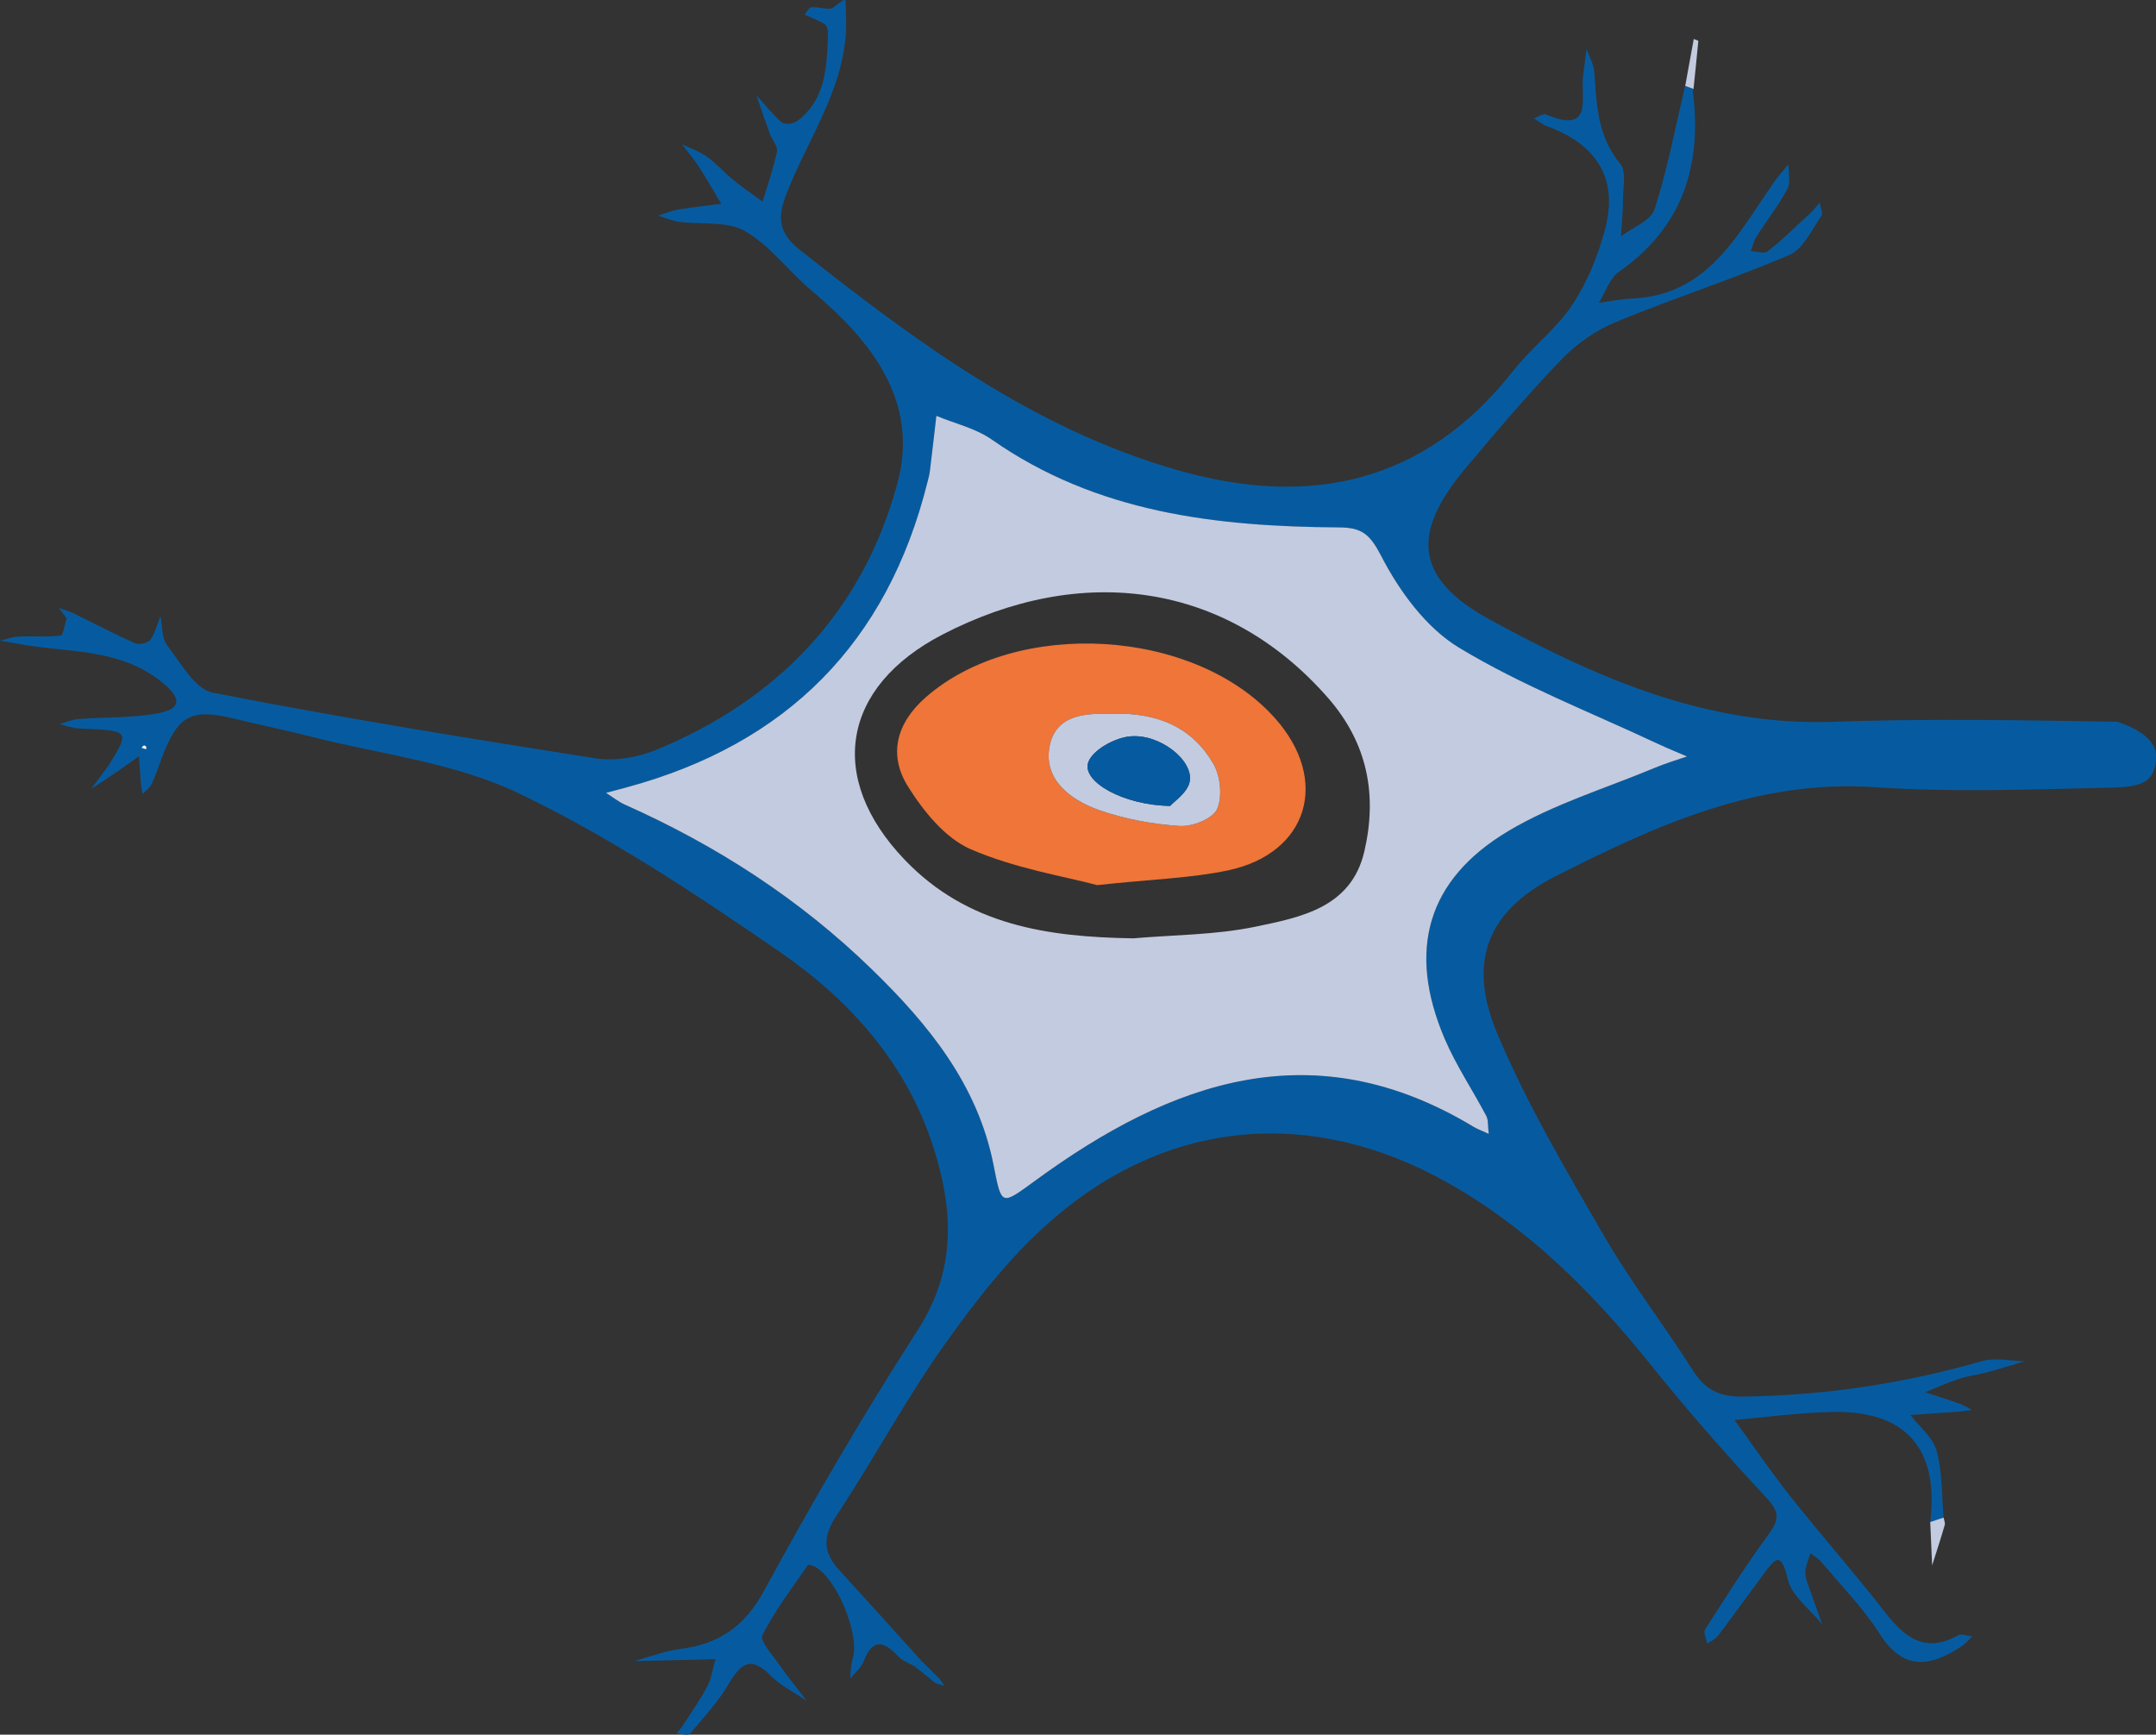 <?xml version="1.0" encoding="utf-8"?>
<!-- Generator: Adobe Illustrator 16.0.0, SVG Export Plug-In . SVG Version: 6.00 Build 0)  -->
<!DOCTYPE svg PUBLIC "-//W3C//DTD SVG 1.1//EN" "http://www.w3.org/Graphics/SVG/1.1/DTD/svg11.dtd">
<svg version="1.1" id="Layer_1" xmlns="http://www.w3.org/2000/svg" xmlns:xlink="http://www.w3.org/1999/xlink" x="0px" y="0px"
	 width="62.14px" height="50px" viewBox="0 0 62.14 50" style="enable-background:new 0 0 62.14 50;"
	 xml:space="preserve">
<rect x="0" y="0" width="62.14" height="50" fill="#333333" stroke="none"/>
<g id="NeuroML">
	<path style="fill-rule:evenodd;clip-rule:evenodd;fill:#065BA0;" d="M62.141,21.793
		c0,0.75-0.412,0.889-1.264,0.908c-2.283,0.054-4.578,0.143-6.854-0.012
		c-3.396-0.227-6.317,1.111-9.195,2.571c-1.965,1.001-2.541,2.464-1.676,4.526
		C44,31.808,45.131,33.72,46.232,35.625c0.773,1.332,1.726,2.563,2.554,3.867
		c0.351,0.555,0.749,0.77,1.425,0.764c2.354-0.029,4.652-0.371,6.913-1.023
		c0.38-0.107,0.821-0.004,1.233,0.004c-0.377,0.111-0.752,0.23-1.131,0.33
		c-0.244,0.068-0.504,0.09-0.744,0.17c-0.338,0.111-0.662,0.26-0.993,0.393
		c0.335,0.111,0.67,0.217,1.001,0.334c0.121,0.045,0.23,0.115,0.346,0.178
		c-0.139,0.018-0.275,0.039-0.414,0.051c-0.453,0.031-0.907,0.061-1.361,0.094
		c0.264,0.342,0.654,0.65,0.758,1.039c0.168,0.613,0.143,1.279,0.2,1.92
		c-0.13,0.043-0.257,0.082-0.386,0.127c0.262-2.119-0.709-3.227-2.841-3.174
		c-0.935,0.021-1.866,0.148-2.802,0.23c0.537,0.738,1.051,1.494,1.615,2.207
		c0.893,1.129,1.848,2.205,2.729,3.34c0.568,0.734,1.158,1.184,2.103,0.662
		c0.101-0.059,0.271,0.018,0.41,0.029c-0.103,0.096-0.192,0.207-0.306,0.283
		c-0.895,0.592-1.676,0.73-2.367-0.359c-0.471-0.742-1.103-1.379-1.67-2.061
		c-0.088-0.104-0.216-0.176-0.324-0.262c-0.049,0.158-0.111,0.309-0.141,0.471
		c-0.016,0.105-0.002,0.223,0.033,0.324c0.145,0.422,0.299,0.84,0.449,1.26
		c-0.346-0.432-0.885-0.82-0.995-1.307c-0.19-0.846-0.38-0.568-0.702-0.137
		c-0.438,0.59-0.864,1.186-1.307,1.771c-0.076,0.098-0.205,0.152-0.311,0.227
		c-0.025-0.137-0.119-0.32-0.064-0.406c0.591-0.926,1.178-1.852,1.826-2.736
		c0.303-0.414,0.342-0.635-0.049-1.055c-1.174-1.258-2.311-2.557-3.389-3.9
		c-1.654-2.056-3.496-3.893-5.811-5.192c-3.902-2.196-8.057-1.848-11.426,1.099
		c-1.172,1.022-2.164,2.294-3.071,3.572c-1.127,1.588-2.046,3.316-3.122,4.943
		c-0.404,0.607-0.367,1.059,0.092,1.559c0.795,0.869,1.581,1.744,2.371,2.619
		c-0.068,0.049-0.135,0.1-0.203,0.15c-0.156-0.09-0.344-0.154-0.465-0.281
		c-0.416-0.443-0.743-0.547-1.004,0.141c-0.072,0.188-0.256,0.332-0.388,0.494
		c0.022-0.195,0.015-0.396,0.073-0.58c0.217-0.684-0.473-2.352-1.113-2.658
		c-0.059-0.025-0.168-0.053-0.182-0.031c-0.455,0.662-0.947,1.307-1.308,2.02
		c-0.081,0.158,0.29,0.564,0.48,0.84c0.252,0.359,0.531,0.701,0.798,1.051
		C22.902,48.785,22.5,48.594,22.207,48.295c-0.584-0.598-0.869-0.322-1.213,0.256
		c-0.305,0.516-0.719,0.965-1.109,1.424c-0.052,0.061-0.252-0.004-0.385-0.012
		c0.062-0.078,0.133-0.154,0.188-0.238c0.235-0.367,0.492-0.723,0.694-1.111
		c0.126-0.238,0.164-0.525,0.239-0.793c-0.289,0.012-0.58,0.021-0.871,0.025
		c-0.488,0.014-0.978,0.021-1.465,0.033c0.432-0.119,0.857-0.285,1.297-0.344
		c1.121-0.139,1.871-0.633,2.443-1.688c1.387-2.551,2.854-5.066,4.426-7.508
		c1.118-1.735,1.031-3.464,0.45-5.275c-0.776-2.424-2.415-4.242-4.438-5.636
		c-2.414-1.66-4.885-3.304-7.519-4.565c-1.843-0.885-3.997-1.122-6.015-1.639
		c-0.71-0.182-1.426-0.326-2.138-0.5c-1.287-0.319-1.663-0.119-2.14,1.153
		c-0.09,0.241-0.166,0.487-0.278,0.718c-0.054,0.114-0.175,0.195-0.265,0.291
		C4.094,22.789,4.07,22.691,4.062,22.593c-0.021-0.265-0.037-0.529-0.056-0.794
		c-0.23,0.162-0.461,0.324-0.691,0.486c-0.062-0.072-0.124-0.146-0.186-0.22
		c0.623-1.009,0.623-1.005-0.835-1.067C2.1,20.99,1.909,20.916,1.715,20.875
		c0.184-0.053,0.363-0.139,0.551-0.15c0.756-0.059,1.529-0.025,2.271-0.161
		c0.553-0.103,0.814-0.337,0.159-0.878c-1.244-1.027-2.747-0.861-4.161-1.126
		C0.357,18.525,0.179,18.496,0,18.467c0.181-0.042,0.357-0.112,0.537-0.119
		c0.403-0.019,0.812,0.021,1.21-0.029c0.079-0.009,0.117-0.324,0.175-0.497
		c0.054-0.054,0.107-0.108,0.162-0.162c0.602,0.297,1.199,0.608,1.811,0.882
		c0.115,0.05,0.367-0.004,0.436-0.098c0.141-0.196,0.199-0.45,0.293-0.68
		c0.059,0.283,0.035,0.63,0.195,0.837c0.389,0.506,0.8,1.264,1.311,1.364
		c3.659,0.717,7.343,1.314,11.028,1.893c0.553,0.087,1.202-0.019,1.727-0.232
		c3.548-1.451,5.994-4.022,6.984-7.709c0.626-2.33-0.733-4.08-2.467-5.531
		c-0.665-0.555-1.197-1.302-1.929-1.725c-0.511-0.297-1.256-0.18-1.894-0.267
		c-0.207-0.029-0.407-0.117-0.608-0.178c0.194-0.06,0.385-0.143,0.585-0.177
		c0.409-0.068,0.821-0.111,1.233-0.164c-0.219-0.364-0.427-0.733-0.657-1.087
		c-0.144-0.222-0.319-0.423-0.481-0.632c0.246,0.119,0.512,0.21,0.73,0.365
		c0.268,0.193,0.487,0.448,0.744,0.657c0.275,0.225,0.569,0.425,0.855,0.636
		c0.143-0.481,0.313-0.96,0.414-1.45c0.029-0.147-0.141-0.331-0.203-0.502
		c-0.135-0.371-0.262-0.747-0.391-1.12c0.239,0.267,0.461,0.553,0.73,0.785
		c0.082,0.07,0.339,0.043,0.443-0.035c0.841-0.628,0.852-1.568,0.893-2.49
		c0.004-0.101-0.02-0.252-0.086-0.297c-0.18-0.117-0.389-0.19-0.587-0.281
		c0.063-0.076,0.122-0.208,0.192-0.216c0.217-0.02,0.512,0.104,0.643,0.001
		c0.424-0.326,0.328-0.288,0.354,0.214c0.099,1.979-1.08,3.499-1.73,5.205
		c-0.256,0.673-0.201,1.097,0.412,1.583c3.328,2.634,6.721,5.153,10.879,6.341
		c3.812,1.091,7.124,0.381,9.678-2.872c0.521-0.664,1.23-1.192,1.693-1.889
		c0.436-0.659,0.753-1.435,0.953-2.204c0.389-1.489-0.297-2.451-1.703-2.96
		c-0.125-0.045-0.232-0.143-0.348-0.216c0.115-0.041,0.258-0.147,0.338-0.113
		c1.414,0.594,0.981-0.524,1.077-1.15c0.036-0.245,0.065-0.492,0.095-0.738
		c0.08,0.225,0.211,0.446,0.226,0.675c0.062,0.936,0.094,1.856,0.751,2.643
		c0.171,0.205,0.079,0.643,0.077,0.974c-0.001,0.371-0.038,0.742-0.06,1.112
		c0.336-0.259,0.865-0.456,0.971-0.787c0.371-1.16,0.598-2.366,0.879-3.554
		c0.079,0.029,0.16,0.06,0.239,0.088c-0.003,0.036-0.019,0.074-0.013,0.11
		c0.258,2.121-0.31,3.889-2.135,5.164c-0.271,0.188-0.389,0.591-0.578,0.893
		c0.314-0.042,0.627-0.108,0.941-0.121c2.23-0.09,3.061-1.876,4.127-3.383
		c0.12-0.171,0.264-0.326,0.397-0.488c-0.005,0.24,0.068,0.522-0.032,0.711
		c-0.26,0.484-0.604,0.923-0.9,1.388c-0.074,0.119-0.103,0.268-0.152,0.403
		c0.165,0.007,0.389,0.086,0.485,0.009c0.437-0.348,0.835-0.738,1.244-1.118
		c0.094-0.086,0.169-0.192,0.253-0.29c0.02,0.132,0.104,0.31,0.048,0.389
		c-0.28,0.398-0.522,0.951-0.917,1.12c-1.643,0.702-3.354,1.251-5.006,1.934
		c-0.571,0.236-1.124,0.623-1.555,1.067c-0.971,1.007-1.877,2.076-2.775,3.147
		c-1.589,1.891-1.457,3.187,0.707,4.368c3.064,1.671,6.238,3.069,9.883,2.942
		c2.725-0.098,5.455-0.047,8.182-0.002C61.014,20.809,62.141,21.105,62.141,21.793z
		 M42.908,32.683c-0.027-0.216-0.006-0.393-0.072-0.519
		c-0.393-0.745-0.871-1.455-1.201-2.229c-1.078-2.535-0.516-4.577,1.842-5.983
		c1.307-0.778,2.809-1.231,4.225-1.823c0.3-0.125,0.613-0.219,0.92-0.324
		c-0.281-0.123-0.566-0.236-0.844-0.366c-1.92-0.903-3.923-1.678-5.73-2.772
		c-0.943-0.572-1.714-1.624-2.232-2.629c-0.333-0.643-0.561-0.832-1.227-0.835
		c-3.535-0.023-6.982-0.419-10.002-2.531c-0.464-0.326-1.062-0.461-1.598-0.684
		c-0.062,0.527-0.121,1.057-0.186,1.584c-0.013,0.11-0.043,0.218-0.07,0.324
		c-1.156,4.639-4.062,7.551-8.66,8.797c-0.202,0.055-0.404,0.108-0.604,0.162
		c0.18,0.115,0.35,0.252,0.542,0.339c2.646,1.179,5.05,2.731,7.126,4.755
		c1.626,1.581,3.043,3.316,3.5,5.632c0.236,1.192,0.209,1.174,1.209,0.446
		c3.921-2.866,8.021-4.332,12.635-1.541C42.576,32.542,42.681,32.578,42.908,32.683z
		 M4.217,21.521c-0.023-0.013-0.053-0.041-0.066-0.034C4.122,21.5,4.102,21.532,4.078,21.556
		c0.045,0.015,0.092,0.026,0.137,0.042C4.215,21.572,4.215,21.547,4.217,21.521z"/>
	<path style="fill-rule:evenodd;clip-rule:evenodd;fill:#C3CBE0;" d="M48.81,2.564
		c-0.079-0.029-0.16-0.06-0.239-0.088c0.08-0.45,0.164-0.9,0.246-1.352
		c0.045,0.02,0.134,0.043,0.132,0.06C48.906,1.645,48.857,2.104,48.81,2.564z"/>
	<path style="fill-rule:evenodd;clip-rule:evenodd;fill:#C3CBE0;" d="M55.633,43.871
		c0.129-0.045,0.256-0.084,0.386-0.127c0.011,0.072,0.05,0.15,0.032,0.213
		c-0.113,0.393-0.241,0.777-0.363,1.166C55.67,44.705,55.651,44.287,55.633,43.871z"/>
	<path style="fill-rule:evenodd;clip-rule:evenodd;fill:#065BA0;" d="M3.315,22.285
		C3.086,22.438,2.855,22.59,2.625,22.742c0.17-0.225,0.338-0.451,0.505-0.677
		C3.191,22.139,3.254,22.213,3.315,22.285z"/>
	<path style="fill-rule:evenodd;clip-rule:evenodd;fill:#065BA0;" d="M1.922,17.821
		c-0.076-0.099-0.153-0.198-0.229-0.299c0.129,0.047,0.26,0.092,0.391,0.137
		C2.029,17.713,1.976,17.768,1.922,17.821z"/>
	<path style="fill-rule:evenodd;clip-rule:evenodd;fill:#065BA0;" d="M26.743,48.055
		c0.116,0.119,0.233,0.234,0.351,0.354c-0.041,0.035-0.08,0.074-0.12,0.115
		c-0.122-0.098-0.245-0.199-0.369-0.297C26.651,48.17,26.696,48.111,26.743,48.055z"/>
	<path style="fill-rule:evenodd;clip-rule:evenodd;fill:#065BA0;" d="M26.564,47.879
		c0.06,0.057,0.119,0.117,0.179,0.176c-0.047,0.057-0.092,0.115-0.139,0.172
		c-0.081-0.064-0.162-0.129-0.243-0.197C26.43,47.979,26.496,47.928,26.564,47.879z"/>
	<path style="fill-rule:evenodd;clip-rule:evenodd;fill:#065BA0;" d="M27.094,48.408
		c0.041,0.061,0.083,0.125,0.125,0.186c-0.082-0.023-0.162-0.049-0.244-0.074
		C27.014,48.482,27.053,48.443,27.094,48.408z"/>
	<path style="fill-rule:evenodd;clip-rule:evenodd;fill:#FDFEFF;" d="M4.215,21.521c0,0.025,0,0.051,0,0.076
		c-0.045-0.016-0.092-0.027-0.137-0.042C4.102,21.532,4.122,21.5,4.15,21.487
		C4.164,21.48,4.193,21.509,4.215,21.521z"/>
	<path style="fill-rule:evenodd;clip-rule:evenodd;fill:#C3CBE0;" d="M47.777,21.438
		c-1.92-0.903-3.923-1.678-5.73-2.772c-0.943-0.572-1.714-1.624-2.232-2.629
		c-0.333-0.643-0.561-0.832-1.227-0.835c-3.535-0.023-6.982-0.419-10.002-2.531
		c-0.464-0.326-1.062-0.461-1.598-0.684c-0.062,0.527-0.121,1.057-0.186,1.584
		c-0.013,0.11-0.043,0.218-0.07,0.324c-1.156,4.639-4.062,7.551-8.66,8.797
		c-0.202,0.055-0.404,0.108-0.604,0.162c0.18,0.115,0.35,0.252,0.542,0.339
		c2.646,1.179,5.05,2.731,7.126,4.755c1.626,1.581,3.043,3.316,3.5,5.632
		c0.236,1.192,0.209,1.174,1.209,0.446c3.921-2.866,8.021-4.332,12.635-1.541
		c0.096,0.058,0.2,0.094,0.428,0.198c-0.027-0.216-0.006-0.393-0.072-0.519
		c-0.393-0.745-0.871-1.455-1.201-2.229c-1.078-2.535-0.516-4.577,1.842-5.983
		c1.307-0.778,2.809-1.231,4.225-1.823c0.3-0.125,0.613-0.219,0.92-0.324
		C48.34,21.682,48.055,21.568,47.777,21.438z M39.322,24.545
		c-0.379,1.627-1.844,1.897-3.161,2.171c-1.14,0.234-2.331,0.23-3.5,0.331
		c-2.456-0.039-4.774-0.367-6.59-2.269c-2.251-2.354-1.816-4.979,1.093-6.487
		c4.018-2.081,8.192-1.512,11.113,1.826C39.424,21.43,39.699,22.924,39.322,24.545z"/>
	<path style="fill-rule:evenodd;clip-rule:evenodd;fill:#EF7538;" d="M31.624,25.513
		c-0.941-0.252-2.368-0.479-3.649-1.036c-0.736-0.319-1.365-1.101-1.812-1.818
		c-0.563-0.906-0.327-1.817,0.515-2.557c2.62-2.3,7.757-2.001,10.074,0.604
		c1.586,1.782,0.957,3.893-1.359,4.382C34.321,25.315,33.209,25.34,31.624,25.513z
		 M32.047,20.572c-0.656-0.002-1.618-0.033-1.799,0.953
		c-0.174,0.955,0.613,1.535,1.428,1.824c0.742,0.26,1.543,0.408,2.328,0.459
		c0.364,0.023,0.949-0.209,1.075-0.488c0.16-0.356,0.096-0.958-0.112-1.312
		C34.369,20.984,33.397,20.533,32.047,20.572z"/>
	<path style="fill-rule:evenodd;clip-rule:evenodd;fill:#C3CBE0;" d="M32.047,20.572
		c1.351-0.039,2.322,0.412,2.92,1.436c0.208,0.354,0.272,0.956,0.112,1.312
		c-0.126,0.279-0.711,0.512-1.075,0.488c-0.785-0.051-1.586-0.199-2.328-0.459
		c-0.814-0.289-1.602-0.869-1.428-1.824C30.429,20.539,31.391,20.57,32.047,20.572z
		 M33.727,23.23c0.11-0.128,0.503-0.384,0.562-0.703c0.115-0.611-0.875-1.396-1.74-1.299
		c-0.436,0.047-1.068,0.397-1.186,0.752C31.182,22.533,32.381,23.212,33.727,23.23z"/>
	<path style="fill-rule:evenodd;clip-rule:evenodd;fill:#065BA0;" d="M33.727,23.23
		c-1.346-0.019-2.545-0.697-2.363-1.25c0.117-0.354,0.75-0.705,1.186-0.752
		c0.865-0.098,1.855,0.688,1.74,1.299C34.229,22.847,33.837,23.103,33.727,23.23z"/>
</g>
<g>
</g>
<g>
</g>
<g>
</g>
<g>
</g>
<g>
</g>
<g>
</g>
</svg>
